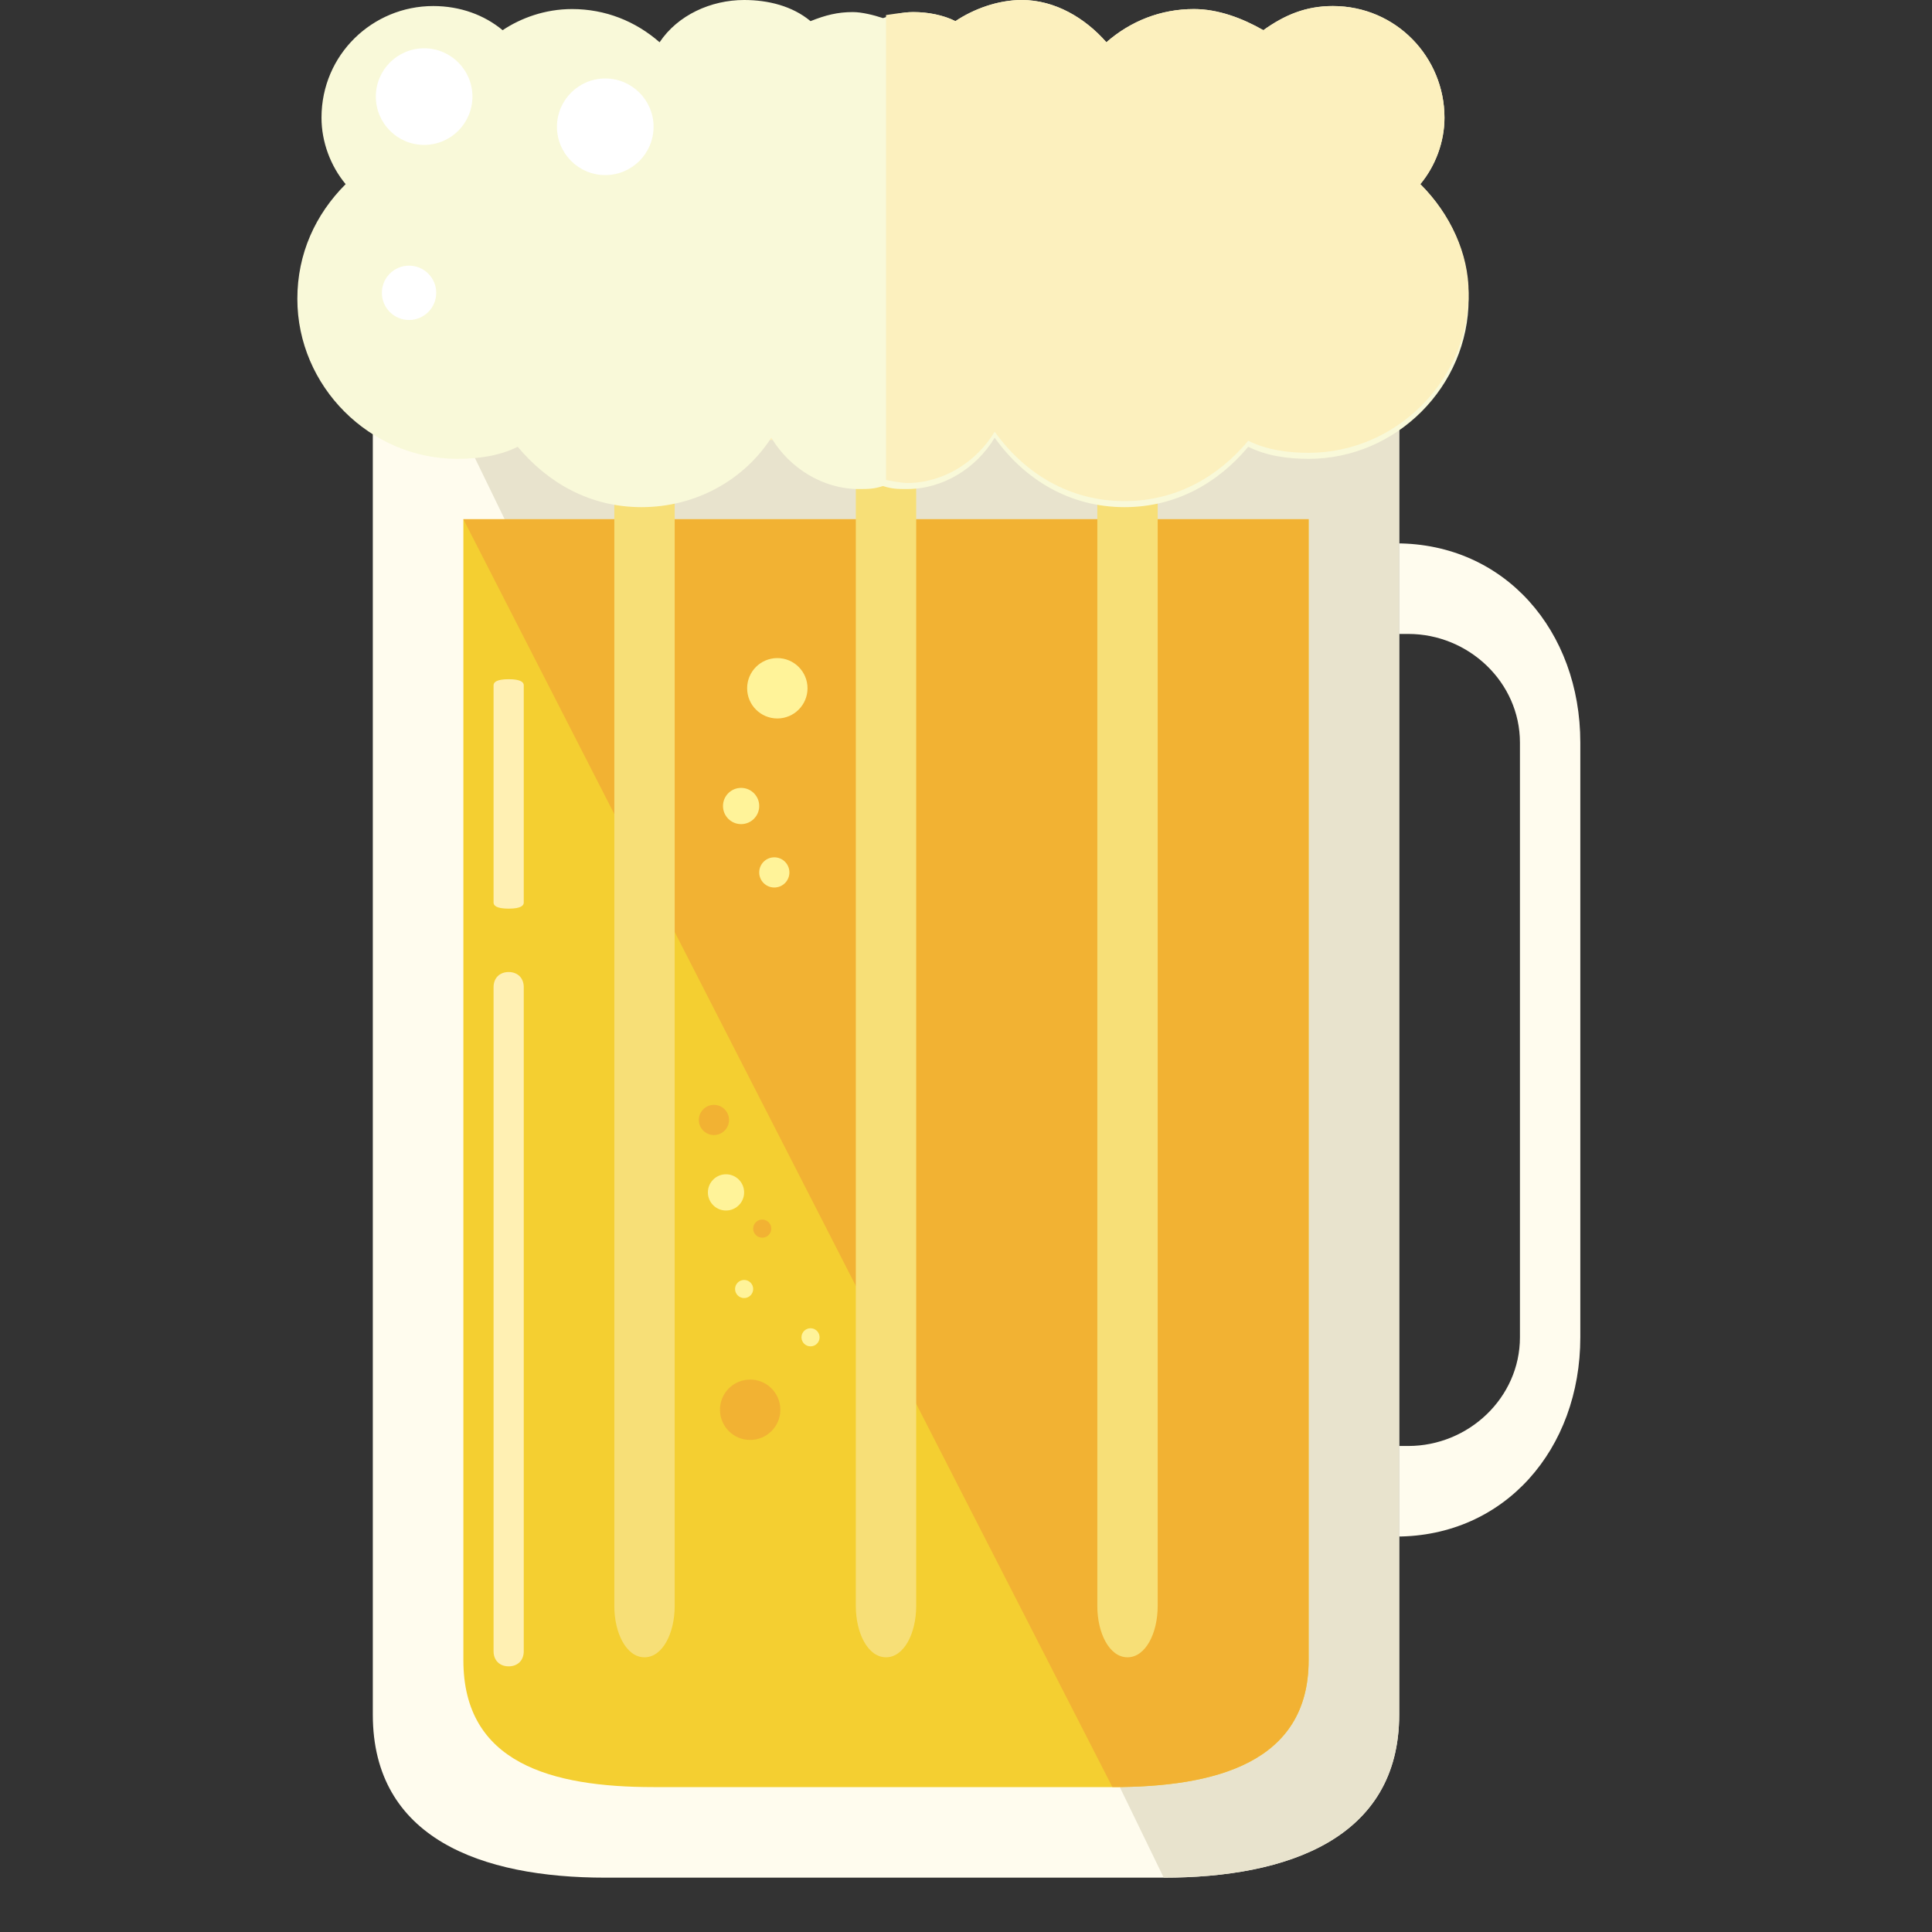 <?xml version="1.0" encoding="iso-8859-1"?>
<!-- Generator: Adobe Illustrator 19.0.0, SVG Export Plug-In . SVG Version: 6.00 Build 0)  -->
<svg version="1.1" id="Layer_1" xmlns="http://www.w3.org/2000/svg" xmlns:xlink="http://www.w3.org/1999/xlink" x="0px" y="0px"
	 viewBox="0 0 512 512" style="enable-background:new 0 0 497.6 497.6;" xml:space="preserve">
<rect x="0" y="0" width="512" height="512" fill="#333333" stroke="none"/>
<path style="fill:#FFFCEE;" d="M98.8,65.6v388.8c0,32.8,28.8,43.2,61.6,43.2h148c32.8,0,62.4-10.4,62.4-43.2V65.6H98.8z"/>
<path style="fill:#E8E3CD;" d="M308.4,497.6c32.8,0,62.4-10.4,62.4-43.2V65.6h-272"/>
<path style="fill:#F4CF31;" d="M122.8,137.6V440c0,27.2,23.2,33.6,50.4,33.6h121.6c27.2,0,52-6.4,52-33.6V137.6H122.8z"/>
<path style="fill:#F2B233;" d="M294.8,473.6c27.2,0,52-6.4,52-33.6V137.6h-224"/>
<g>
	<path style="fill:#F7DF77;" d="M178.8,425.6c0,7.2-3.2,13.6-8,13.6l0,0c-4.8,0-8-6.4-8-13.6V112.8c0-7.2,3.2-13.6,8-13.6l0,0
		c4.8,0,8,6.4,8,13.6V425.6z"/>
	<path style="fill:#F7DF77;" d="M242.8,425.6c0,7.2-3.2,13.6-8,13.6l0,0c-4.8,0-8-6.4-8-13.6V112.8c0-7.2,3.2-13.6,8-13.6l0,0
		c4.8,0,8,6.4,8,13.6V425.6z"/>
	<path style="fill:#F7DF77;" d="M306.8,425.6c0,7.2-3.2,13.6-8,13.6l0,0c-4.8,0-8-6.4-8-13.6V112.8c0-7.2,3.2-13.6,8-13.6l0,0
		c4.8,0,8,6.4,8,13.6V425.6z"/>
</g>
<circle style="fill:#FCF0BE;" cx="200.4" cy="74.4" r="42.4"/>
<path style="fill:#F9F9D9;" d="M376.4,48.8c4-4.8,6.4-11.2,6.4-17.6c0-16-12.8-29.6-29.6-29.6C346,1.6,340.4,4,334.8,8
	c-5.6-3.2-12-5.6-18.4-5.6c-8.8,0-16.8,3.2-23.2,8.8C287.6,4.8,279.6,0,270.8,0c-6.4,0-12.8,2.4-17.6,5.6C250,4,246,3.2,242,3.2
	c-3.2,0-5.6,0.8-8,1.6c-2.4-0.8-5.6-1.6-8-1.6c-4,0-7.2,0.8-11.2,2.4C210,1.6,203.6,0,197.2,0c-8.8,0-17.6,4-22.4,11.2
	c-6.4-5.6-14.4-8.8-23.2-8.8c-7.2,0-13.6,2.4-18.4,5.6c-4.8-4-11.2-6.4-18.4-6.4c-16,0-29.6,12.8-29.6,29.6c0,6.4,2.4,12.8,6.4,17.6
	c-8,8-12.8,18.4-12.8,30.4c0,23.2,19.2,42.4,42.4,42.4c5.6,0,11.2-0.8,16-3.2c8,9.6,19.2,16,32.8,16c14.4,0,27.2-7.2,34.4-18.4
	c4.8,8,13.6,13.6,23.2,13.6c2.4,0,4,0,6.4-0.8c2.4,0.8,4,0.8,6.4,0.8c9.6,0,18.4-5.6,23.2-13.6c8,11.2,20,18.4,34.4,18.4
	c13.6,0,24.8-6.4,32.8-16c4.8,2.4,10.4,3.2,16,3.2c23.2,0,42.4-19.2,42.4-42.4C389.2,67.2,384.4,56.8,376.4,48.8z"/>
<circle style="fill:#FFF399;" cx="206" cy="182.4" r="8"/>
<circle style="fill:#F2B233;" cx="198.8" cy="373.6" r="8"/>
<g>
	<circle style="fill:#FFF399;" cx="196.4" cy="213.6" r="4.8"/>
	<circle style="fill:#FFF399;" cx="192.4" cy="316" r="4.8"/>
	<circle style="fill:#FFF399;" cx="205.2" cy="231.2" r="4"/>
</g>
<circle style="fill:#F2B233;" cx="189.2" cy="296.8" r="4"/>
<g>
	<circle style="fill:#FFF399;" cx="214.8" cy="354.4" r="2.4"/>
	<circle style="fill:#FFF399;" cx="197.2" cy="341.6" r="2.4"/>
</g>
<circle style="fill:#F2B233;" cx="202" cy="325.6" r="2.4"/>
<g>
	<path style="fill:#FFF0B3;" d="M138.8,437.6c0,2.4-1.6,4-4,4l0,0c-2.4,0-4-1.6-4-4v-176c0-2.4,1.6-4,4-4l0,0c2.4,0,4,1.6,4,4V437.6
		z"/>
	<path style="fill:#FFF0B3;" d="M138.8,239.2c0,0.8-0.8,1.6-4,1.6l0,0c-3.2,0-4-0.8-4-1.6v-57.6c0-0.8,0.8-1.6,4-1.6l0,0
		c3.2,0,4,0.8,4,1.6V239.2z"/>
</g>
<path style="fill:#FCF0BE;" d="M376.4,48.8c4-4.8,6.4-11.2,6.4-17.6c0-16-12.8-29.6-29.6-29.6C346,1.6,340.4,4,334.8,8
	c-5.6-3.2-12-5.6-18.4-5.6c-8.8,0-16.8,3.2-23.2,8.8C287.6,4.8,279.6,0,270.8,0c-6.4,0-12.8,2.4-17.6,5.6C250,4,246,3.2,242,3.2
	c-2.4,0-7.2,0.8-7.2,0.8v123.2c0,0,4,0.8,5.6,0.8c9.6,0,18.4-5.6,23.2-13.6c8,11.2,20,18.4,34.4,18.4c13.6,0,24.8-6.4,32.8-16
	c4.8,2.4,10.4,3.2,16,3.2c23.2,0,42.4-19.2,42.4-42.4C389.2,67.2,384.4,56.8,376.4,48.8z"/>
<path style="fill:#FFFCEE;" d="M370,144c-0.8,0,0.8,0,0.8,0v24c0,0,1.6,0,2.4,0c16,0,29.6,12.8,29.6,28.8v157.6
	c0,16-13.6,28.8-29.6,28.8c-0.8,0-2.4,0-2.4,0v24c0,0-1.6,0-0.8,0c28.8,0,48.8-23.2,48.8-52.8V196.8C418.8,167.2,398.8,144,370,144z
	"/>
<g>
	<circle style="fill:#FFFFFF;" cx="112.4" cy="25.6" r="12.8"/>
	<circle style="fill:#FFFFFF;" cx="160.4" cy="33.6" r="12.8"/>
	<circle style="fill:#FFFFFF;" cx="108.4" cy="77.6" r="7.2"/>
</g>
<g>
</g>
<g>
</g>
<g>
</g>
<g>
</g>
<g>
</g>
<g>
</g>
<g>
</g>
<g>
</g>
<g>
</g>
<g>
</g>
<g>
</g>
<g>
</g>
<g>
</g>
<g>
</g>
<g>
</g>
</svg>
